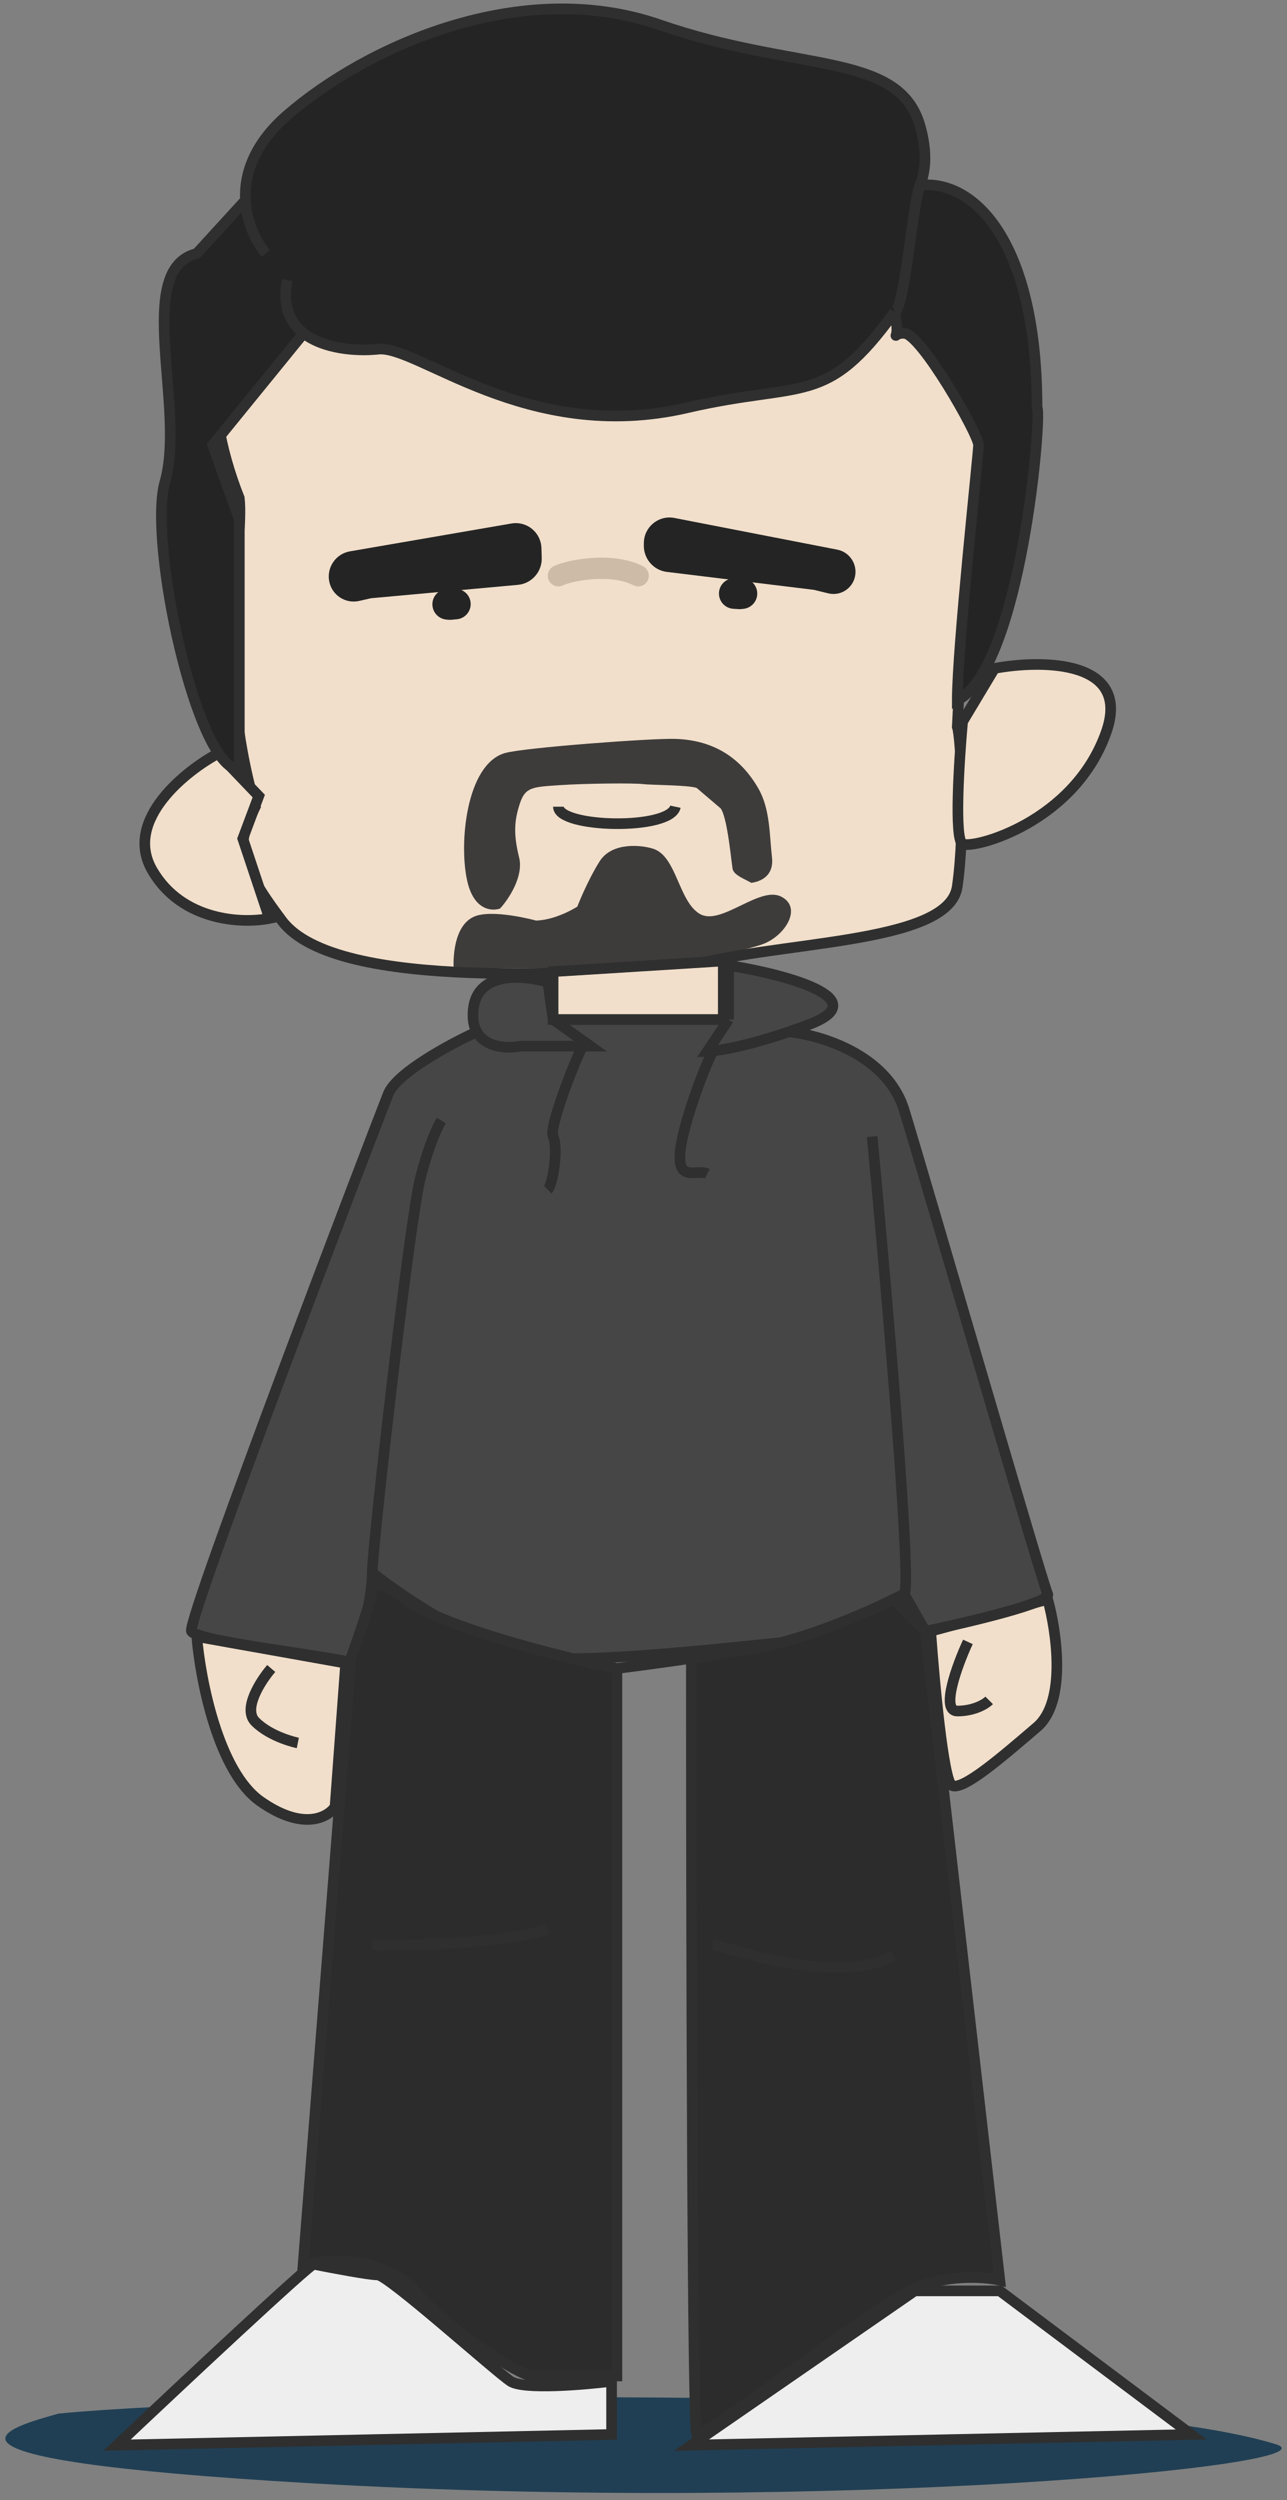 <svg width="121" height="235" viewBox="0 0 121 235" fill="none" xmlns="http://www.w3.org/2000/svg">
<rect x="0" y="0" width="121" height="235" fill="#808080" stroke="none"/>
<path d="M119.938 229.738C100.474 223.72 24.386 225.028 5.511 226.86C1.186 228.081 -10.532 231.099 29.104 233.402C78.65 236.28 126.229 231.683 119.938 229.738Z" fill="#0A304A" fill-opacity="0.81"/>
<path d="M97.5 162.325C100.3 159.925 99.333 153.325 98.5 150.325L87.5 153.325C87.833 157.991 88.7 167.425 89.5 167.825C90.5 168.325 94 165.325 97.5 162.325Z" fill="#F1DFCB"/>
<path d="M24.5 169.325C20.5 166.525 18.833 157.825 18.5 153.825L32.5 156.325L31.5 169.825C30.833 170.825 28.5 172.125 24.5 169.325Z" fill="#F1DFCB"/>
<path d="M91 154.325C90 156.491 88.4 160.825 90 160.825C91.6 160.825 92.667 160.158 93 159.825M25.5 156.825C24.5 157.991 22.8 160.625 24 161.825C25.5 163.325 28 163.825 28 163.825M98.5 150.325C99.333 153.325 100.3 159.925 97.5 162.325C94 165.325 90.5 168.325 89.5 167.825C88.7 167.425 87.833 157.991 87.5 153.325L98.5 150.325ZM18.5 153.825C18.833 157.825 20.5 166.525 24.5 169.325C28.5 172.125 30.833 170.825 31.5 169.825L32.5 156.325L18.5 153.825Z" stroke="#2F2F2F"/>
<path d="M54.892 111C55.156 111.177 55.153 111.884 55.171 111.957C55.219 112.101 55.278 112.476 55.278 112.534C55.279 112.592 55.605 115.894 55.785 117.664C55.791 118.11 55.834 118.777 55.836 118.893C55.837 119.038 55.548 118.607 55.496 118.608C55.444 118.609 54.798 118.183 54.692 118.076C54.586 117.969 53.428 117.333 53.325 117.442C53.268 117.502 53.022 117.702 52.796 117.859C52.699 117.926 52.592 117.834 52.636 117.723C52.641 117.711 52.644 117.698 52.645 117.684C52.694 116.95 52.496 115.951 52.618 115.751C52.998 115.132 52.811 114.121 52.775 114.013C52.739 113.905 52.646 112.098 52.642 111.808C52.638 111.519 52.536 110.704 52.759 110.448C52.982 110.192 53.525 110.402 54.014 110.432C54.502 110.462 54.629 110.822 54.892 111Z" fill="#8C8C8C" fill-opacity="0.15" style="mix-blend-mode:color-dodge"/>
<path d="M65.728 110.859C65.992 111.037 65.988 111.744 66.006 111.816C66.055 111.96 66.113 112.336 66.114 112.394C66.114 112.452 66.441 115.754 66.62 117.524C66.626 117.97 66.669 118.637 66.671 118.753C66.673 118.898 66.384 118.467 66.332 118.468C66.279 118.469 65.633 118.043 65.528 117.936C65.422 117.829 64.263 117.192 64.16 117.302C64.104 117.362 63.858 117.562 63.632 117.719C63.534 117.786 63.428 117.693 63.472 117.583C63.477 117.571 63.48 117.558 63.48 117.544C63.53 116.81 63.332 115.811 63.454 115.611C63.834 114.991 63.647 113.981 63.61 113.873C63.574 113.765 63.481 111.958 63.477 111.668C63.474 111.379 63.371 110.564 63.594 110.308C63.818 110.052 64.361 110.262 64.849 110.292C65.337 110.322 65.464 110.682 65.728 110.859Z" fill="#8C8C8C" fill-opacity="0.15" style="mix-blend-mode:color-dodge"/>
<path d="M22.5 46.825C14.9 27.625 27.167 14.658 40 7.825L51.5 5.825C86.5 6.325 83.5 23.825 90 31.825C95.2 38.225 92.5 52.158 90.5 58.325L90 68.325C90.333 69.158 90.8 77.725 90 83.325C89.2 88.925 72.5 88.368 64 91.035C56.167 91.202 31.67 93.428 26.5 86.535C22 80.535 22.334 79.158 24 75.825C20 61.825 23 51.491 22.5 46.825Z" fill="#F1DFCB" stroke="#2F2F2F"/>
<path d="M104 68.825C106.4 62.025 98 61.991 93.5 62.825L90.5 67.825C90.167 71.491 89.7 78.925 90.5 79.325C91.5 79.825 101 77.325 104 68.825Z" fill="#F1DFCB" stroke="#2F2F2F"/>
<path d="M14.328 81.825C11.528 77.025 17.667 72.325 20.5 70.825L24.328 74.825L22.828 78.825L25.328 86.325C22.828 86.825 17.128 86.625 14.328 81.825Z" fill="#F1DFCB" stroke="#2F2F2F"/>
<path d="M90 65.825C90 60.825 92 42.625 92 41.825C92 40.825 86.581 31.325 85 31.325C84.439 31.325 84.267 31.488 84.235 31.526C84.227 31.537 84.229 31.538 84.235 31.526C84.272 31.462 84.463 31 84.11 29.325C77.611 38.325 75.632 35.772 64.611 38.325C49.5 41.825 39.167 32.325 35.5 32.825C33.511 33.024 30.441 32.807 28.544 31.325L20 41.825L22.5 48.825L22.5 72.325C18.5 72.325 13.9 50.925 15.5 45.325C17.5 38.325 12.5 25.325 18.5 23.825L23.074 18.825C22.947 16.417 23.843 13.561 27 10.825C34.5 4.325 49 -2.175 62 2.325C75 6.825 84.5 4.825 86.5 11.825C87.193 14.248 87.036 16.073 86.5 17.403C91.667 16.877 97.5 22.825 97.5 38.325C98 38.825 96 62.825 90 65.825Z" fill="#242424"/>
<path d="M84.11 29.325C84.777 32.491 83.5 31.325 85 31.325C86.581 31.325 92 40.825 92 41.825C92 42.625 90 60.825 90 65.825C96 62.825 98 38.825 97.5 38.325C97.5 22.825 91.667 16.877 86.5 17.403M84.11 29.325C77.611 38.325 75.632 35.772 64.611 38.325C49.5 41.825 39.167 32.325 35.5 32.825C33.511 33.024 30.441 32.807 28.544 31.325M84.11 29.325C85.056 29.041 85.798 19.146 86.5 17.403M27 26.325C26.516 28.744 27.262 30.323 28.544 31.325M28.544 31.325L20 41.825L22.5 48.825L22.5 72.325C18.5 72.325 13.9 50.925 15.5 45.325C17.5 38.325 12.5 25.325 18.5 23.825L23.074 18.825M25 23.825C24.131 22.798 23.188 20.993 23.074 18.825M23.074 18.825C22.947 16.417 23.843 13.561 27 10.825C34.5 4.325 49 -2.175 62 2.325C75 6.825 84.5 4.825 86.5 11.825C87.193 14.248 87.036 16.073 86.5 17.403" stroke="#2F2F2F"/>
<path d="M60.533 51.042C60.546 49.523 61.92 48.396 63.406 48.685L78.72 51.664C79.869 51.887 80.621 53.013 80.39 54.163C80.156 55.324 79.011 56.051 77.863 55.77L76.526 55.441L62.692 53.754C61.453 53.603 60.519 52.535 60.531 51.282L60.533 51.042Z" fill="#242424"/>
<path d="M50.904 51.522C50.861 50.045 49.534 48.955 48.083 49.205L32.893 51.824C31.571 52.052 30.691 53.337 30.954 54.655C31.215 55.955 32.487 56.779 33.778 56.482L34.877 56.23L48.696 54.971C49.986 54.853 50.968 53.742 50.931 52.441L50.904 51.522Z" fill="#242424"/>
<path d="M67.595 55.728C67.627 54.967 68.248 54.364 69.01 54.355L69.731 54.345C70.579 54.334 71.254 55.053 71.19 55.899C71.138 56.587 70.607 57.142 69.922 57.224L69.748 57.245C69.646 57.258 69.543 57.26 69.441 57.254L68.934 57.22C68.157 57.169 67.562 56.507 67.595 55.728Z" fill="#242424"/>
<path d="M44.249 56.681C44.197 55.921 43.561 55.334 42.8 55.344L42.078 55.353C41.23 55.364 40.574 56.1 40.66 56.944C40.729 57.63 41.275 58.172 41.961 58.236L42.136 58.253C42.239 58.263 42.341 58.263 42.444 58.254L42.949 58.207C43.725 58.136 44.302 57.458 44.249 56.681Z" fill="#242424"/>
<path d="M52.5 75.825C52.5 77.825 63.022 78.075 63.5 75.825" stroke="#2F2F2F"/>
<path d="M67.764 75.994L65.494 74.057C64.698 73.786 61.106 73.787 60.471 73.701C59.677 73.593 55.056 73.63 52.549 73.803C50.042 73.976 49.381 73.984 48.873 75.536C48.365 77.087 48.249 78.352 48.806 80.592C49.252 82.384 47.801 84.537 47.02 85.39C46.406 85.632 44.62 85.702 43.95 82.902C43.112 79.402 43.806 71.809 47.491 70.778C49.332 70.263 61.206 69.386 63.454 69.449C66.889 69.545 69.549 71.055 71.306 74.122C72.424 76.074 72.34 78.547 72.578 80.566C72.815 82.585 71.112 82.925 70.628 82.979C70.007 82.612 69.078 82.296 68.895 81.737C68.785 81.401 68.437 76.968 67.764 75.994Z" fill="#2F2F2F" fill-opacity="0.92"/>
<path d="M54.277 85.216C54.277 85.216 52.373 86.457 50.409 86.529C50.409 86.529 46.214 85.376 44.51 86.184C42.379 87.195 42.652 91.013 42.652 91.013L62.39 91.009C62.39 91.009 69.34 89.528 71.564 88.797C73.787 88.067 75.518 85.294 73.422 84.266C71.384 83.266 67.778 87.049 65.807 85.909C63.795 84.745 63.63 80.521 61.441 79.786C60.394 79.435 57.547 79.088 56.365 80.975C55.184 82.863 54.277 85.216 54.277 85.216Z" fill="#2F2F2F" fill-opacity="0.92"/>
<path d="M44.5 94.825C44.9 91.225 49.334 91.658 51.5 92.325L52 95.825L68.5 95.825L68.5 90.825L69 90.825C74 91.658 82.4 93.925 76 96.325C75.349 96.569 74.732 96.789 74.149 96.988C77.099 97.267 83.4 99.125 85 104.325C87 110.825 98 148.825 98.5 149.825C98.9 150.625 91 152.491 87 153.325L85 149.825L84.999 149.825C83.998 150.326 76 154.325 74.5 154.325C73 154.325 57.5 156.325 51 155.825C45.8 155.425 38.167 150.325 35 147.825C35 150.325 33.5 156.825 33 156.325C32.5 155.825 18.5 154.325 18 153.325C17.5 152.325 35.5 105.325 36.5 102.825C37.3 100.825 42.385 98.1 44.827 96.988C44.536 96.459 44.397 95.754 44.5 94.825Z" fill="#464646"/>
<path d="M68.5 95.825L68.5 90.825L69 90.825C74 91.658 82.4 93.925 76 96.325C75.349 96.569 74.732 96.789 74.149 96.988M68.5 95.825L52 95.825M68.5 95.825L66.5 98.825C66.5 98.825 69.001 98.744 74.149 96.988M52 95.825L51.5 92.325C49.334 91.658 44.9 91.225 44.5 94.825C44.397 95.754 44.536 96.459 44.827 96.988M52 95.825L55.5 98.325C52.962 98.325 49 98.325 49 98.325C47.764 98.572 45.665 98.507 44.827 96.988M44.827 96.988C42.385 98.1 37.3 100.825 36.5 102.825C35.5 105.325 17.5 152.325 18 153.325C18.5 154.325 32.5 155.825 33 156.325C33.5 156.825 35 150.325 35 147.825M35 147.825C35 145.325 38.5 114.825 39.5 110.825C40.3 107.625 41.167 105.825 41.5 105.325M35 147.825C38.167 150.325 45.8 155.425 51 155.825C57.5 156.325 73 154.325 74.5 154.325C76 154.325 84 150.325 85 149.825M85 149.825C85.8 149.425 83.333 120.991 82 106.825M85 149.825L87 153.325C91 152.491 98.9 150.625 98.5 149.825C98 148.825 87 110.825 85 104.325C83.4 99.125 77.099 97.267 74.149 96.988" stroke="#2F2F2F"/>
<path d="M68 95.825L68 90.325L52 91.325L52 95.825L68 95.825Z" fill="#F1DFCB" stroke="#2F2F2F"/>
<path d="M55 97.825C53.833 100.158 51.6 106.025 52 106.825C52.5 107.825 52 111.325 51.5 111.825M67 98.825C66 100.825 64.33 105.516 64 107.825C63.5 111.325 65.5 109.825 66.5 110.325" stroke="#2F2F2F"/>
<path d="M52.5 54.117C53.5 53.617 57.5 52.825 60 54.117" stroke="#CDBBA7" stroke-width="2" stroke-linecap="round"/>
<path d="M28.5 212.825L33 155.825C33.667 153.991 35 150.125 35 149.325C35 148.525 36.667 149.325 37.5 149.825C40.3 152.625 52.333 155.658 58 156.825C59.492 156.638 62.165 156.285 65 155.869C67.231 155.542 69.562 155.177 71.5 154.825C75.9 154.025 81.667 151.491 84 150.325L87 153.325L94 214.325C92.5 213.991 88.7 213.725 85.5 215.325C81.5 217.325 66 229.325 65.5 228.825C65.1 228.425 65 181.991 65 158.825V155.869C62.165 156.285 59.492 156.638 58 156.825V223.325H50C49 223.325 42.5 219.325 39 215.325C36.2 212.125 30.833 212.325 28.5 212.825Z" fill="#2C2C2C"/>
<path d="M58 156.825V223.325C55.667 223.325 50.8 223.325 50 223.325C49 223.325 42.5 219.325 39 215.325C36.2 212.125 30.833 212.325 28.5 212.825L33 155.825C33.667 153.991 35 150.125 35 149.325C35 148.525 36.667 149.325 37.5 149.825C40.3 152.625 52.333 155.658 58 156.825ZM58 156.825C59.492 156.638 62.165 156.285 65 155.869M65 155.869C67.231 155.542 69.562 155.177 71.5 154.825C75.9 154.025 81.667 151.491 84 150.325L87 153.325L94 214.325C92.5 213.991 88.7 213.725 85.5 215.325C81.5 217.325 66 229.325 65.5 228.825C65.1 228.425 65 181.991 65 158.825V155.869ZM67 182.825C68 182.825 78.5 186.825 84 183.825M51.5 181.325C46.667 182.991 35 182.825 35 182.825" stroke="#2F2F2F"/>
<path d="M11 229.825C17 224.158 29.1 212.825 29.5 212.825C31.167 213.158 34.7 213.825 35.5 213.825C36.5 213.825 46.5 222.825 48 223.825C49.2 224.625 54.833 224.158 57.5 223.825V228.825L11 229.825Z" fill="#EEEEEE"/>
<path d="M86 215.325L65 229.825L112 228.825L94 215.325H86Z" fill="#EEEEEE"/>
<path d="M11 229.825C17 224.158 29.1 212.825 29.5 212.825C31.167 213.158 34.7 213.825 35.5 213.825C36.5 213.825 46.5 222.825 48 223.825C49.2 224.625 54.833 224.158 57.5 223.825V228.825L11 229.825Z" stroke="#2F2F2F"/>
<path d="M86 215.325L65 229.825L112 228.825L94 215.325H86Z" stroke="#2F2F2F"/>
</svg>
